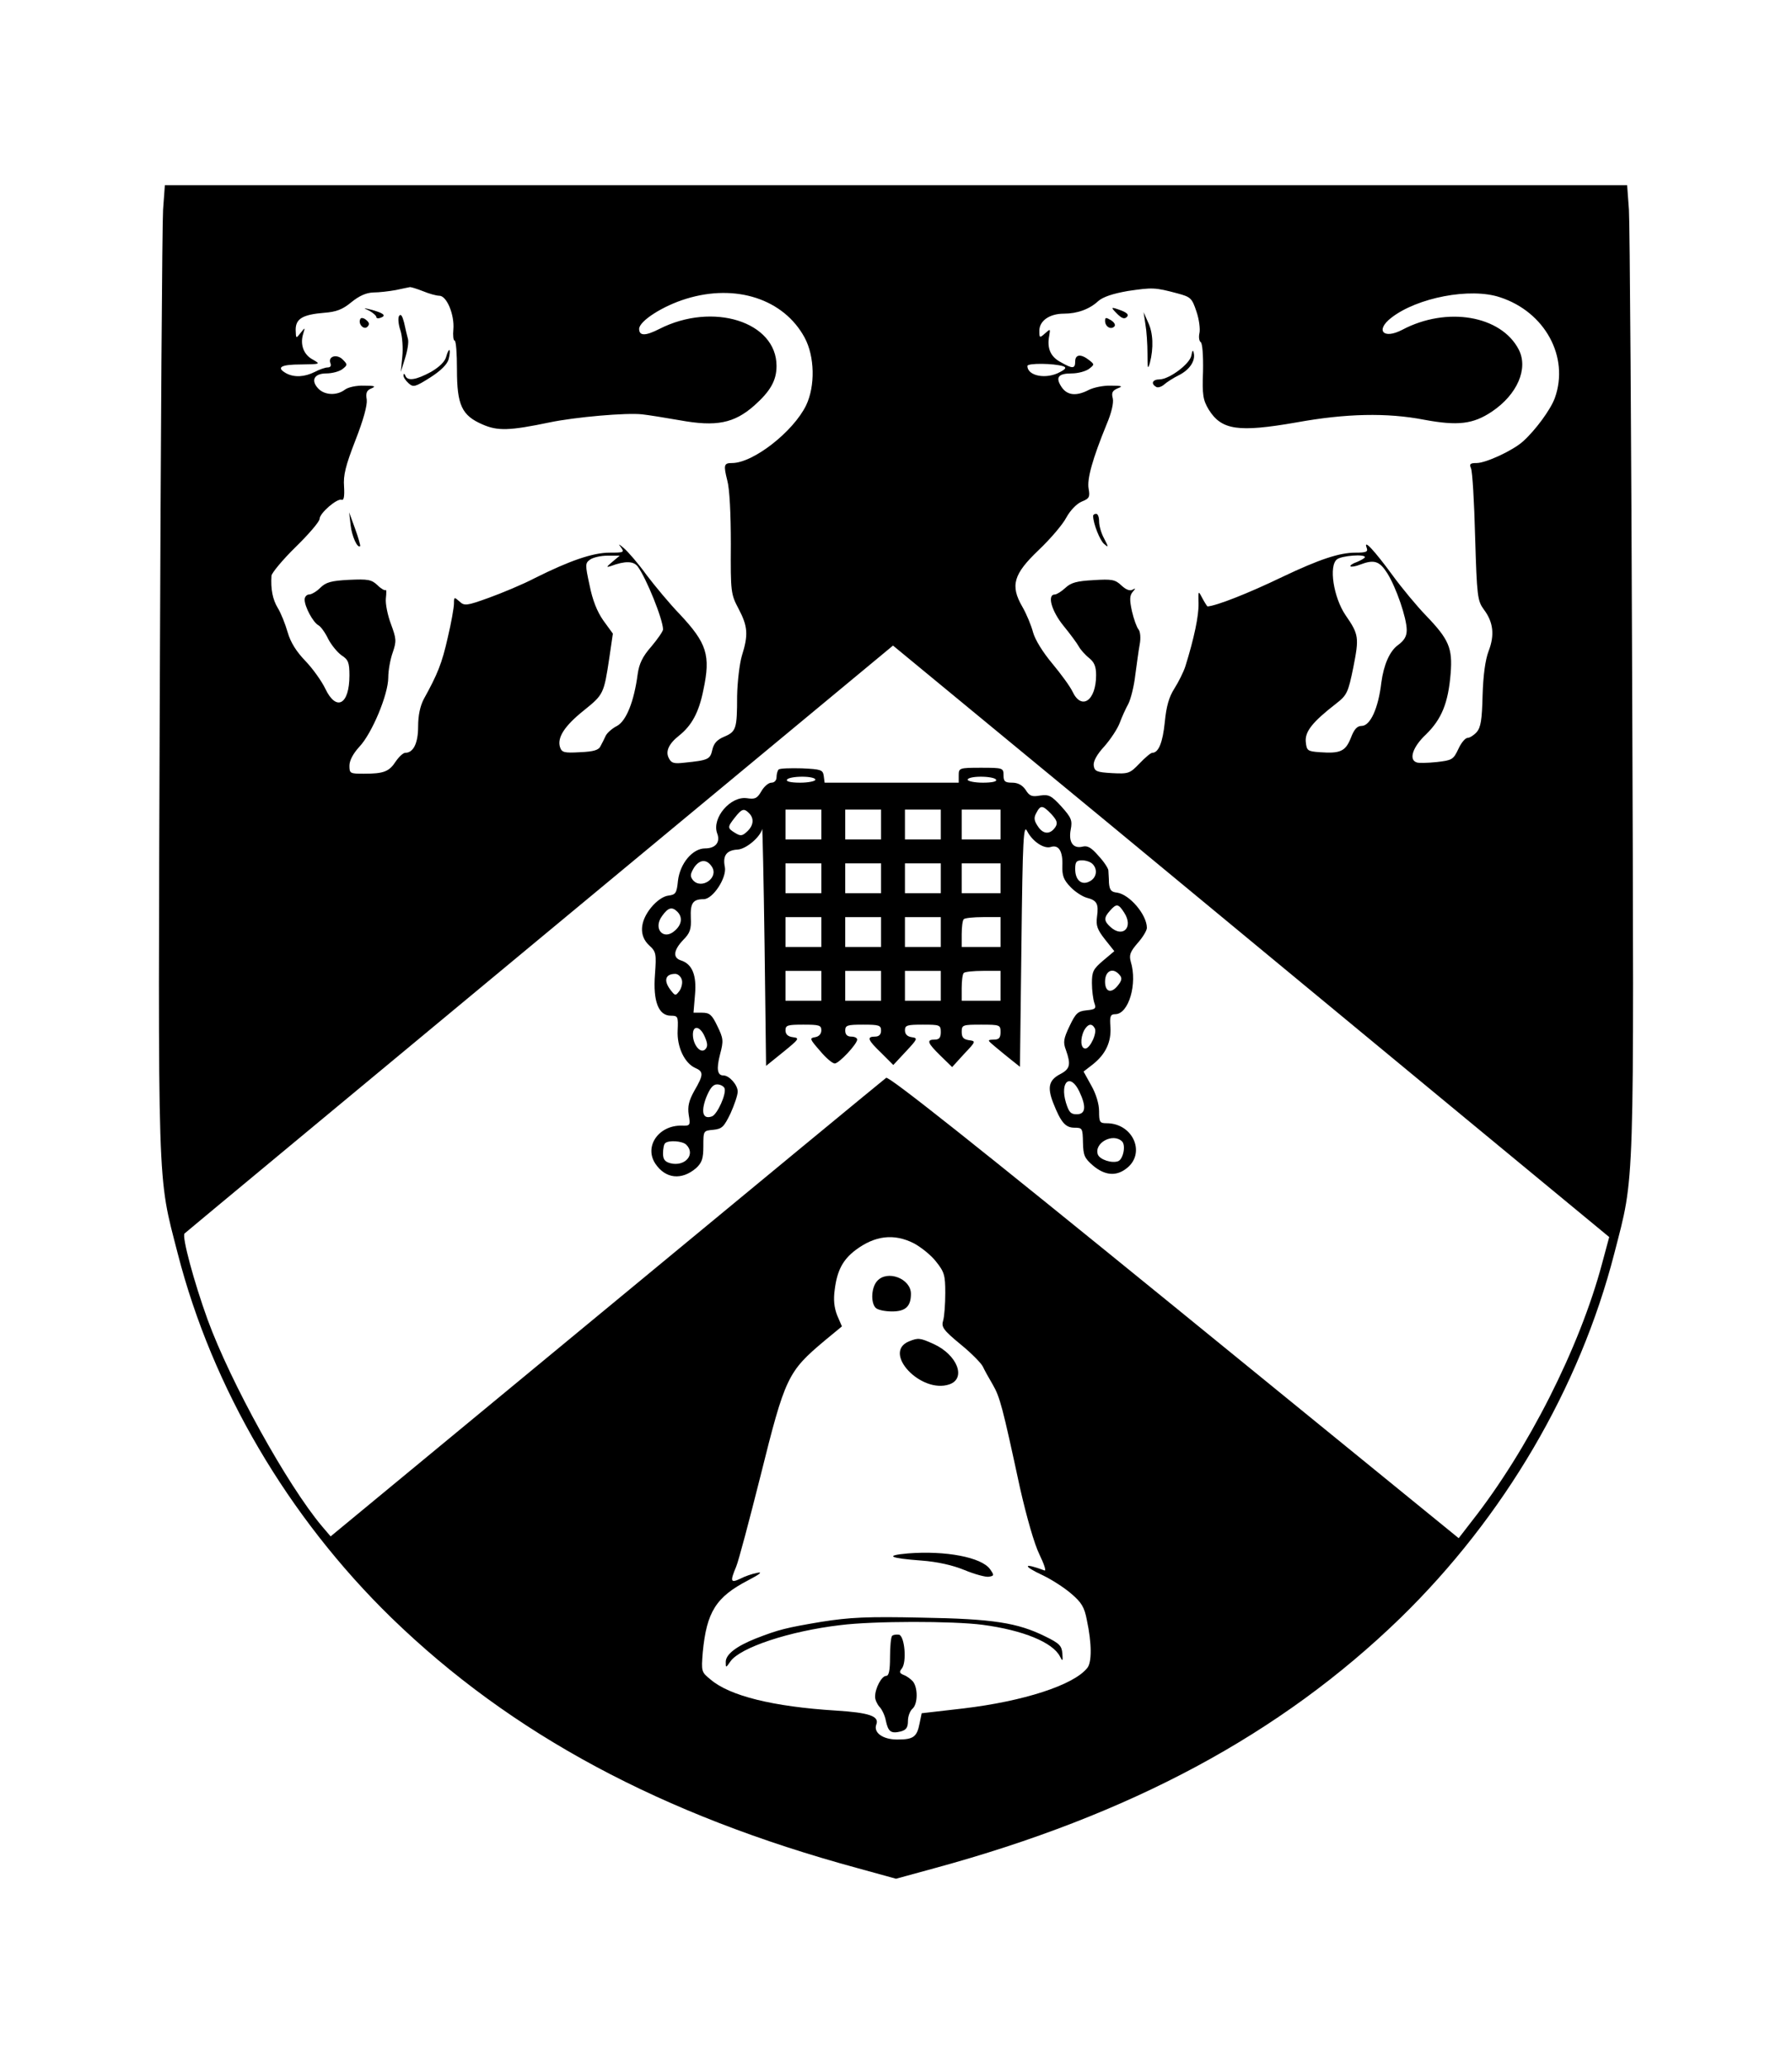 <?xml version="1.0" standalone="no"?>
<!DOCTYPE svg PUBLIC "-//W3C//DTD SVG 20010904//EN"
 "http://www.w3.org/TR/2001/REC-SVG-20010904/DTD/svg10.dtd">
<svg version="1.0" xmlns="http://www.w3.org/2000/svg"
 width="600pt" height="692pt" viewBox="0 0 600 692"
 preserveAspectRatio="xMidYMid meet">

<g transform="translate(0,692) scale(0.1,-0.1)"
fill="#000000" stroke="none">
<path d="M546 6218 c-3 -46 -8 -773 -11 -1616 -6 -1700 -9 -1609 60 -1878 116
-451 369 -882 716 -1220 401 -389 903 -659 1562 -838 l127 -35 128 35 c658
179 1160 449 1561 838 347 338 600 769 716 1220 69 269 66 178 60 1878 -3 843
-8 1570 -11 1616 l-6 82 -2448 0 -2448 0 -6 -82z m871 -273 c19 -8 44 -15 54
-15 25 0 51 -64 47 -112 -2 -21 0 -38 4 -38 5 0 8 -44 8 -97 0 -119 16 -154
86 -184 50 -22 90 -21 224 7 86 18 258 33 310 27 19 -2 76 -11 127 -20 121
-22 181 -10 248 49 54 48 75 84 75 133 0 148 -213 215 -392 124 -47 -24 -68
-24 -68 0 0 26 79 77 158 101 166 51 326 -1 396 -130 34 -63 36 -162 5 -227
-43 -88 -177 -193 -248 -193 -27 0 -29 -6 -16 -58 8 -28 12 -113 12 -213 -1
-161 0 -168 26 -217 31 -59 33 -87 11 -157 -8 -27 -15 -88 -16 -135 0 -109 -3
-119 -43 -136 -24 -10 -35 -22 -40 -44 -7 -32 -14 -35 -93 -43 -34 -4 -44 -2
-52 14 -13 23 -1 49 33 76 43 34 67 78 82 153 25 117 12 157 -80 255 -32 33
-81 92 -110 130 -28 39 -63 79 -76 90 -18 15 -20 16 -10 3 12 -17 10 -18 -38
-18 -56 0 -134 -27 -250 -85 -40 -21 -110 -50 -154 -66 -75 -27 -82 -28 -99
-12 -17 15 -18 15 -18 -7 0 -13 -9 -65 -21 -115 -19 -85 -34 -122 -80 -205
-12 -23 -19 -54 -19 -92 0 -56 -16 -88 -43 -88 -7 0 -21 -13 -32 -29 -22 -34
-40 -41 -107 -41 -46 0 -48 1 -48 27 0 17 12 40 33 63 42 44 97 175 97 232 0
24 7 62 15 84 13 38 12 46 -6 95 -11 29 -19 68 -17 86 2 18 2 30 -1 28 -2 -3
-15 4 -27 16 -20 19 -32 21 -96 18 -59 -3 -77 -8 -96 -27 -12 -12 -29 -22 -37
-22 -8 0 -15 -8 -15 -17 0 -24 28 -76 46 -86 8 -4 23 -25 33 -46 11 -21 31
-45 45 -55 22 -14 26 -24 26 -67 0 -98 -44 -122 -81 -44 -12 25 -42 67 -66 92
-30 31 -50 62 -60 97 -8 28 -23 65 -33 81 -17 28 -24 63 -21 108 1 9 37 53 81
96 44 43 80 85 80 94 0 19 59 70 74 64 7 -3 10 11 8 44 -3 38 5 70 38 155 27
69 40 117 38 136 -4 23 0 32 16 38 16 7 10 9 -25 9 -25 1 -54 -5 -65 -14 -27
-20 -68 -18 -89 5 -25 27 -13 50 28 50 18 0 42 6 53 14 18 14 18 16 2 32 -19
20 -50 12 -42 -11 4 -9 1 -15 -9 -15 -8 0 -28 -7 -43 -15 -34 -17 -68 -19 -95
-5 -36 20 -19 30 49 30 65 1 66 1 40 16 -31 16 -44 50 -33 86 7 23 7 23 -9 3
-15 -19 -15 -19 -16 11 0 37 23 51 96 57 40 3 61 11 90 35 27 22 50 32 74 33
19 0 53 4 75 8 22 5 44 9 48 10 4 0 24 -6 44 -14z m2525 -7 c45 -12 49 -16 64
-61 9 -26 13 -59 10 -72 -3 -13 -1 -27 4 -30 6 -4 9 -44 8 -98 -3 -80 0 -96
19 -128 43 -69 99 -77 294 -43 165 30 303 33 427 9 113 -21 164 -15 227 27 85
57 123 144 90 208 -59 114 -241 145 -390 66 -63 -33 -91 -2 -37 40 87 68 265
102 364 69 151 -49 233 -200 184 -337 -14 -39 -65 -108 -106 -145 -34 -31
-125 -73 -156 -73 -21 0 -25 -3 -19 -17 5 -10 11 -113 14 -230 6 -200 8 -214
29 -243 32 -42 37 -86 16 -140 -11 -29 -18 -81 -20 -148 -2 -82 -6 -107 -20
-123 -9 -10 -23 -19 -30 -19 -8 0 -22 -17 -31 -37 -17 -36 -21 -38 -73 -44
-30 -3 -61 -4 -67 -1 -27 9 -13 52 32 94 52 51 74 105 82 203 7 86 -6 115 -83
195 -29 30 -80 91 -112 135 -61 83 -98 123 -86 91 5 -13 -1 -16 -38 -16 -54 0
-122 -23 -244 -81 -114 -55 -221 -97 -251 -99 -1 0 -9 12 -17 27 -14 27 -14
27 -13 -17 1 -41 -15 -117 -44 -210 -6 -19 -23 -53 -37 -75 -18 -28 -27 -60
-32 -112 -7 -69 -21 -103 -42 -103 -5 0 -24 -16 -43 -36 -32 -33 -36 -35 -92
-32 -51 3 -58 6 -61 25 -2 14 10 37 36 65 21 24 44 59 51 78 7 19 20 48 29 64
8 16 19 59 23 95 5 36 11 83 15 104 4 21 2 43 -4 50 -6 7 -16 35 -22 61 -8 37
-8 52 2 64 11 13 11 14 0 8 -9 -5 -22 0 -37 14 -21 20 -32 22 -94 18 -55 -3
-75 -8 -94 -26 -13 -12 -29 -22 -35 -22 -27 0 -11 -56 29 -105 22 -27 45 -58
51 -69 6 -11 22 -29 35 -39 17 -14 23 -28 23 -57 0 -86 -49 -119 -79 -55 -8
17 -38 58 -67 93 -32 38 -58 80 -65 105 -6 23 -22 62 -36 86 -41 71 -30 109
55 190 38 36 80 85 92 108 13 24 35 47 52 54 25 10 28 15 23 43 -6 32 13 100
60 215 17 40 24 72 21 87 -5 19 -2 26 16 34 19 7 15 9 -22 9 -25 1 -58 -6 -74
-14 -42 -22 -73 -19 -92 10 -21 32 -11 45 35 45 20 0 46 7 57 15 19 15 19 15
0 30 -27 21 -46 19 -46 -5 0 -25 -9 -25 -49 -2 -34 18 -46 47 -38 88 4 24 4
24 -14 8 -18 -16 -19 -16 -19 9 0 33 34 57 82 57 45 0 86 15 115 42 16 14 48
25 100 34 82 12 90 12 165 -8z m-382 -244 c11 -4 9 -9 -10 -19 -46 -26 -110
-14 -110 20 0 10 89 9 120 -1z m-1510 -655 c-20 -17 -21 -19 -5 -14 48 18 76
17 90 -1 29 -39 85 -178 85 -211 0 -6 -18 -32 -39 -57 -30 -34 -41 -58 -46
-93 -12 -91 -38 -156 -69 -173 -16 -8 -33 -23 -38 -33 -4 -9 -12 -25 -17 -34
-6 -14 -23 -19 -69 -21 -53 -3 -61 -1 -67 17 -10 32 15 71 80 123 66 53 67 56
85 175 l12 82 -32 44 c-21 30 -36 68 -46 118 -15 69 -15 74 2 86 10 7 36 13
58 13 l41 0 -25 -21z m2520 16 c0 -3 -12 -10 -26 -16 -15 -5 -25 -12 -22 -15
3 -2 17 0 32 6 47 18 65 12 91 -29 30 -48 65 -150 65 -190 0 -21 -8 -35 -30
-51 -27 -20 -47 -65 -55 -125 -10 -86 -37 -145 -66 -145 -15 0 -25 -11 -36
-40 -18 -45 -35 -53 -104 -48 -41 3 -44 5 -47 35 -3 34 22 66 102 128 36 28
40 37 57 120 20 101 19 111 -26 176 -40 59 -57 166 -28 187 16 12 93 18 93 7z
m342 -1883 l476 -393 -24 -89 c-75 -281 -248 -623 -436 -862 l-44 -57 -953
776 c-660 537 -956 772 -964 765 -7 -5 -428 -352 -936 -772 l-924 -763 -29 34
c-116 138 -306 481 -383 692 -45 124 -87 279 -77 288 4 4 539 448 1190 988
l1182 980 723 -596 c397 -328 936 -774 1199 -991z m-1852 -414 c24 -13 58 -40
74 -61 28 -35 31 -46 31 -105 0 -37 -3 -78 -7 -92 -7 -22 0 -32 58 -80 37 -30
70 -64 75 -75 5 -11 20 -38 33 -60 24 -42 32 -71 91 -345 23 -101 48 -188 65
-223 16 -33 24 -57 17 -54 -72 27 -75 16 -4 -17 29 -14 71 -41 94 -61 34 -29
44 -45 52 -88 17 -79 17 -143 1 -161 -46 -57 -213 -111 -415 -135 l-139 -16
-7 -34 c-9 -46 -21 -54 -75 -54 -48 0 -80 23 -70 50 11 28 -23 40 -136 47
-209 13 -355 49 -419 104 -31 25 -31 27 -26 91 13 135 44 185 152 241 40 21
50 29 30 25 -16 -3 -42 -12 -57 -20 -32 -15 -34 -9 -13 41 8 19 44 155 81 302
83 333 91 350 216 455 l57 47 -16 37 c-10 26 -13 52 -8 87 8 63 27 99 69 131
65 49 129 57 196 23z"/>
<path d="M1238 5879 c12 -7 22 -16 22 -20 0 -5 7 -6 16 -2 19 7 6 16 -36 27
-25 6 -25 6 -2 -5z"/>
<path d="M1336 5862 c-4 -7 -2 -29 5 -49 6 -19 9 -59 6 -87 l-5 -51 14 45 c8
25 13 54 10 65 -3 11 -9 36 -13 55 -6 23 -11 31 -17 22z"/>
<path d="M1207 5853 c-10 -16 11 -39 23 -27 8 8 7 14 -4 23 -8 7 -17 8 -19 4z"/>
<path d="M1494 5726 c-4 -16 -22 -34 -51 -51 -50 -27 -79 -32 -86 -12 -3 7 -6
7 -6 1 -1 -6 7 -18 17 -27 16 -14 21 -13 72 19 36 23 57 44 62 61 4 15 5 29 3
31 -2 2 -7 -7 -11 -22z"/>
<path d="M1174 5162 c4 -37 23 -79 32 -70 1 2 -6 28 -17 58 l-20 55 5 -43z"/>
<path d="M3741 5869 c15 -15 24 -18 32 -10 7 7 2 13 -17 21 -38 14 -39 13 -15
-11z"/>
<path d="M3835 5835 c4 -22 7 -67 7 -100 0 -48 1 -54 8 -30 13 50 11 101 -6
136 l-15 34 6 -40z"/>
<path d="M3700 5846 c0 -19 19 -31 31 -19 5 5 0 14 -11 21 -17 10 -20 10 -20
-2z"/>
<path d="M3989 5730 c-5 -28 -73 -79 -106 -80 -24 0 -31 -14 -12 -25 5 -4 18
0 27 8 9 8 31 22 49 31 36 18 56 48 50 74 -2 12 -5 10 -8 -8z"/>
<path d="M3660 5193 c0 -25 23 -83 37 -94 15 -13 15 -11 0 18 -10 18 -17 43
-17 58 0 14 -4 25 -10 25 -5 0 -10 -3 -10 -7z"/>
<path d="M2607 4344 c-4 -4 -7 -16 -7 -26 0 -10 -7 -18 -17 -18 -10 0 -25 -13
-34 -29 -14 -24 -21 -27 -48 -23 -55 8 -118 -66 -100 -117 12 -30 -5 -51 -40
-51 -42 0 -84 -50 -91 -108 -4 -42 -8 -47 -32 -50 -17 -2 -39 -17 -58 -40 -38
-47 -41 -95 -6 -127 23 -21 24 -28 19 -97 -7 -90 12 -138 53 -138 24 0 25 -3
23 -49 -3 -55 23 -110 59 -126 28 -12 28 -23 -3 -76 -19 -34 -23 -53 -19 -81
6 -35 5 -37 -23 -36 -77 2 -127 -69 -89 -127 34 -51 88 -57 137 -15 19 18 24
31 24 73 0 52 0 52 33 55 30 3 36 10 58 55 13 29 24 61 24 73 0 22 -28 54 -48
54 -20 0 -24 21 -11 71 12 45 11 53 -9 94 -18 38 -26 45 -51 45 l-29 0 5 60
c6 65 -9 103 -47 115 -28 9 -25 34 7 68 23 23 28 36 26 75 -2 49 7 62 43 62
31 0 78 72 71 108 -8 38 6 56 42 58 28 1 76 41 83 69 1 6 5 -171 8 -392 l5
-401 57 46 c54 44 56 47 33 50 -17 2 -25 10 -25 23 0 17 7 19 60 19 53 0 60
-2 60 -19 0 -12 -8 -21 -21 -23 -19 -3 -18 -6 16 -45 20 -24 42 -43 50 -43 14
0 75 65 75 80 0 6 -9 10 -20 10 -13 0 -20 7 -20 20 0 18 7 20 60 20 53 0 60
-2 60 -20 0 -13 -7 -20 -20 -20 -29 0 -25 -11 21 -55 l40 -40 42 45 c39 42 41
45 20 48 -15 2 -23 10 -23 23 0 17 7 19 60 19 57 0 60 -1 60 -25 0 -18 -5 -25
-20 -25 -29 0 -25 -11 19 -54 l39 -38 40 44 c40 42 40 43 16 46 -18 3 -24 9
-24 28 0 23 3 24 65 24 63 0 65 -1 65 -25 0 -19 -5 -25 -22 -25 -23 -1 -23 -1
3 -23 14 -12 39 -32 55 -45 l29 -23 5 408 c4 359 7 405 19 381 18 -35 57 -61
80 -53 26 8 40 -15 38 -63 -1 -33 4 -47 27 -71 15 -16 40 -32 54 -36 35 -9 41
-20 35 -64 -4 -29 1 -43 27 -76 l31 -39 -38 -32 c-33 -28 -37 -37 -37 -75 0
-24 4 -54 8 -66 7 -19 4 -22 -26 -25 -29 -3 -36 -9 -57 -53 -20 -42 -22 -54
-12 -80 17 -48 14 -63 -18 -80 -39 -20 -45 -44 -25 -96 26 -66 41 -84 72 -84
26 0 27 -2 28 -49 1 -44 5 -53 34 -78 38 -32 75 -36 108 -12 71 49 28 154 -63
154 -23 0 -25 4 -25 40 0 24 -10 58 -26 86 l-26 47 31 24 c43 34 62 75 59 125
-3 36 0 43 16 43 45 0 75 102 52 176 -6 22 -2 33 23 62 17 19 31 42 31 51 0
44 -58 112 -100 118 -20 2 -25 9 -27 33 0 17 -2 35 -2 42 -1 7 -15 29 -33 48
-24 28 -37 35 -53 31 -32 -8 -48 15 -40 57 6 31 2 40 -31 77 -34 37 -42 41
-71 37 -28 -5 -36 -2 -49 19 -11 16 -26 24 -45 24 -24 0 -29 4 -29 25 0 24 -2
25 -75 25 -73 0 -75 -1 -75 -25 l0 -25 -224 0 -225 0 -3 23 c-3 20 -9 22 -73
25 -39 1 -74 0 -78 -4z m123 -34 c0 -5 -23 -10 -51 -10 -31 0 -48 4 -44 10 3
6 26 10 51 10 24 0 44 -4 44 -10z m605 0 c4 -6 -13 -10 -44 -10 -28 0 -51 5
-51 10 0 6 20 10 44 10 25 0 48 -4 51 -10z m185 -115 c19 -21 22 -30 14 -43
-17 -26 -41 -26 -59 2 -13 19 -14 29 -5 45 14 27 21 26 50 -4z m-1012 3 c18
-18 15 -42 -7 -62 -16 -15 -22 -15 -40 -4 -26 16 -26 19 0 52 23 29 30 31 47
14z m242 -38 l0 -50 -60 0 -60 0 0 50 0 50 60 0 60 0 0 -50z m200 0 l0 -50
-60 0 -60 0 0 50 0 50 60 0 60 0 0 -50z m200 0 l0 -50 -60 0 -60 0 0 50 0 50
60 0 60 0 0 -50z m200 0 l0 -50 -65 0 -65 0 0 50 0 50 65 0 65 0 0 -50z m-966
-142 c23 -37 -36 -77 -64 -44 -10 13 -9 20 4 42 19 28 43 29 60 2z m1274 10
c18 -18 14 -46 -9 -58 -27 -15 -49 3 -49 41 0 24 4 29 23 29 13 0 28 -5 35
-12z m-908 -48 l0 -50 -60 0 -60 0 0 50 0 50 60 0 60 0 0 -50z m200 0 l0 -50
-60 0 -60 0 0 50 0 50 60 0 60 0 0 -50z m200 0 l0 -50 -60 0 -60 0 0 50 0 50
60 0 60 0 0 -50z m200 0 l0 -50 -65 0 -65 0 0 50 0 50 65 0 65 0 0 -50z m414
-115 c32 -49 -4 -86 -46 -48 -22 20 -23 31 -1 55 21 24 28 23 47 -7z m-1496 3
c18 -18 15 -43 -8 -63 -38 -35 -75 6 -43 49 20 28 33 32 51 14z m482 -68 l0
-50 -60 0 -60 0 0 50 0 50 60 0 60 0 0 -50z m200 0 l0 -50 -60 0 -60 0 0 50 0
50 60 0 60 0 0 -50z m200 0 l0 -50 -60 0 -60 0 0 50 0 50 60 0 60 0 0 -50z
m200 0 l0 -50 -65 0 -65 0 0 43 c0 24 3 47 7 50 3 4 33 7 65 7 l58 0 0 -50z
m-600 -180 l0 -50 -60 0 -60 0 0 50 0 50 60 0 60 0 0 -50z m200 0 l0 -50 -60
0 -60 0 0 50 0 50 60 0 60 0 0 -50z m200 0 l0 -50 -60 0 -60 0 0 50 0 50 60 0
60 0 0 -50z m200 0 l0 -50 -65 0 -65 0 0 43 c0 24 3 47 7 50 3 4 33 7 65 7
l58 0 0 -50z m399 36 c9 -10 7 -19 -7 -36 -22 -27 -42 -20 -42 14 0 37 27 49
49 22z m-1466 -16 c3 -10 -1 -27 -8 -37 -13 -17 -14 -17 -29 2 -25 32 -19 55
15 55 9 0 19 -9 22 -20z m1382 -161 c10 -15 -15 -69 -31 -69 -16 0 -18 33 -4
61 12 21 25 25 35 8z m-1305 -30 c10 -23 10 -33 1 -42 -16 -15 -41 16 -41 50
0 33 25 28 40 -8z m1254 -183 c24 -51 21 -76 -9 -76 -20 0 -26 7 -36 39 -21
71 15 100 45 37z m-1188 11 c7 -18 -24 -87 -42 -94 -30 -11 -38 13 -20 62 13
32 23 45 37 45 11 0 22 -6 25 -13z m1331 -178 c13 -13 4 -59 -13 -66 -21 -8
-61 5 -68 22 -14 39 51 74 81 44z m-1459 -11 c32 -32 -4 -74 -53 -62 -19 5
-25 13 -25 33 0 15 3 31 7 34 11 11 58 8 71 -5z"/>
<path d="M2937 2632 c-20 -22 -22 -73 -5 -90 7 -7 31 -12 55 -12 45 0 63 17
63 59 0 51 -79 81 -113 43z"/>
<path d="M3044 2430 c-92 -37 40 -177 135 -144 57 20 26 99 -53 135 -46 21
-52 21 -82 9z"/>
<path d="M3040 1720 c-80 -7 -62 -16 46 -24 52 -4 103 -15 144 -32 34 -14 71
-24 81 -22 18 3 18 5 4 25 -28 40 -149 63 -275 53z"/>
<path d="M2750 1491 c-119 -20 -143 -26 -220 -56 -65 -26 -100 -53 -100 -78 0
-21 0 -21 16 2 33 46 197 101 368 121 111 14 377 14 476 1 136 -18 235 -59
259 -106 9 -18 10 -16 8 10 -2 26 -10 34 -57 57 -93 46 -174 59 -415 63 -182
4 -240 1 -335 -14z"/>
<path d="M2987 1444 c-4 -4 -7 -36 -7 -71 0 -46 -4 -63 -13 -63 -15 0 -37 -41
-37 -70 0 -10 7 -25 15 -34 8 -8 18 -29 21 -46 8 -37 17 -44 50 -36 18 5 24
13 24 35 0 16 7 34 15 41 18 15 19 69 2 91 -7 8 -20 18 -31 22 -14 6 -16 10
-7 21 18 21 10 110 -9 114 -9 1 -19 0 -23 -4z"/>
</g>
</svg>
